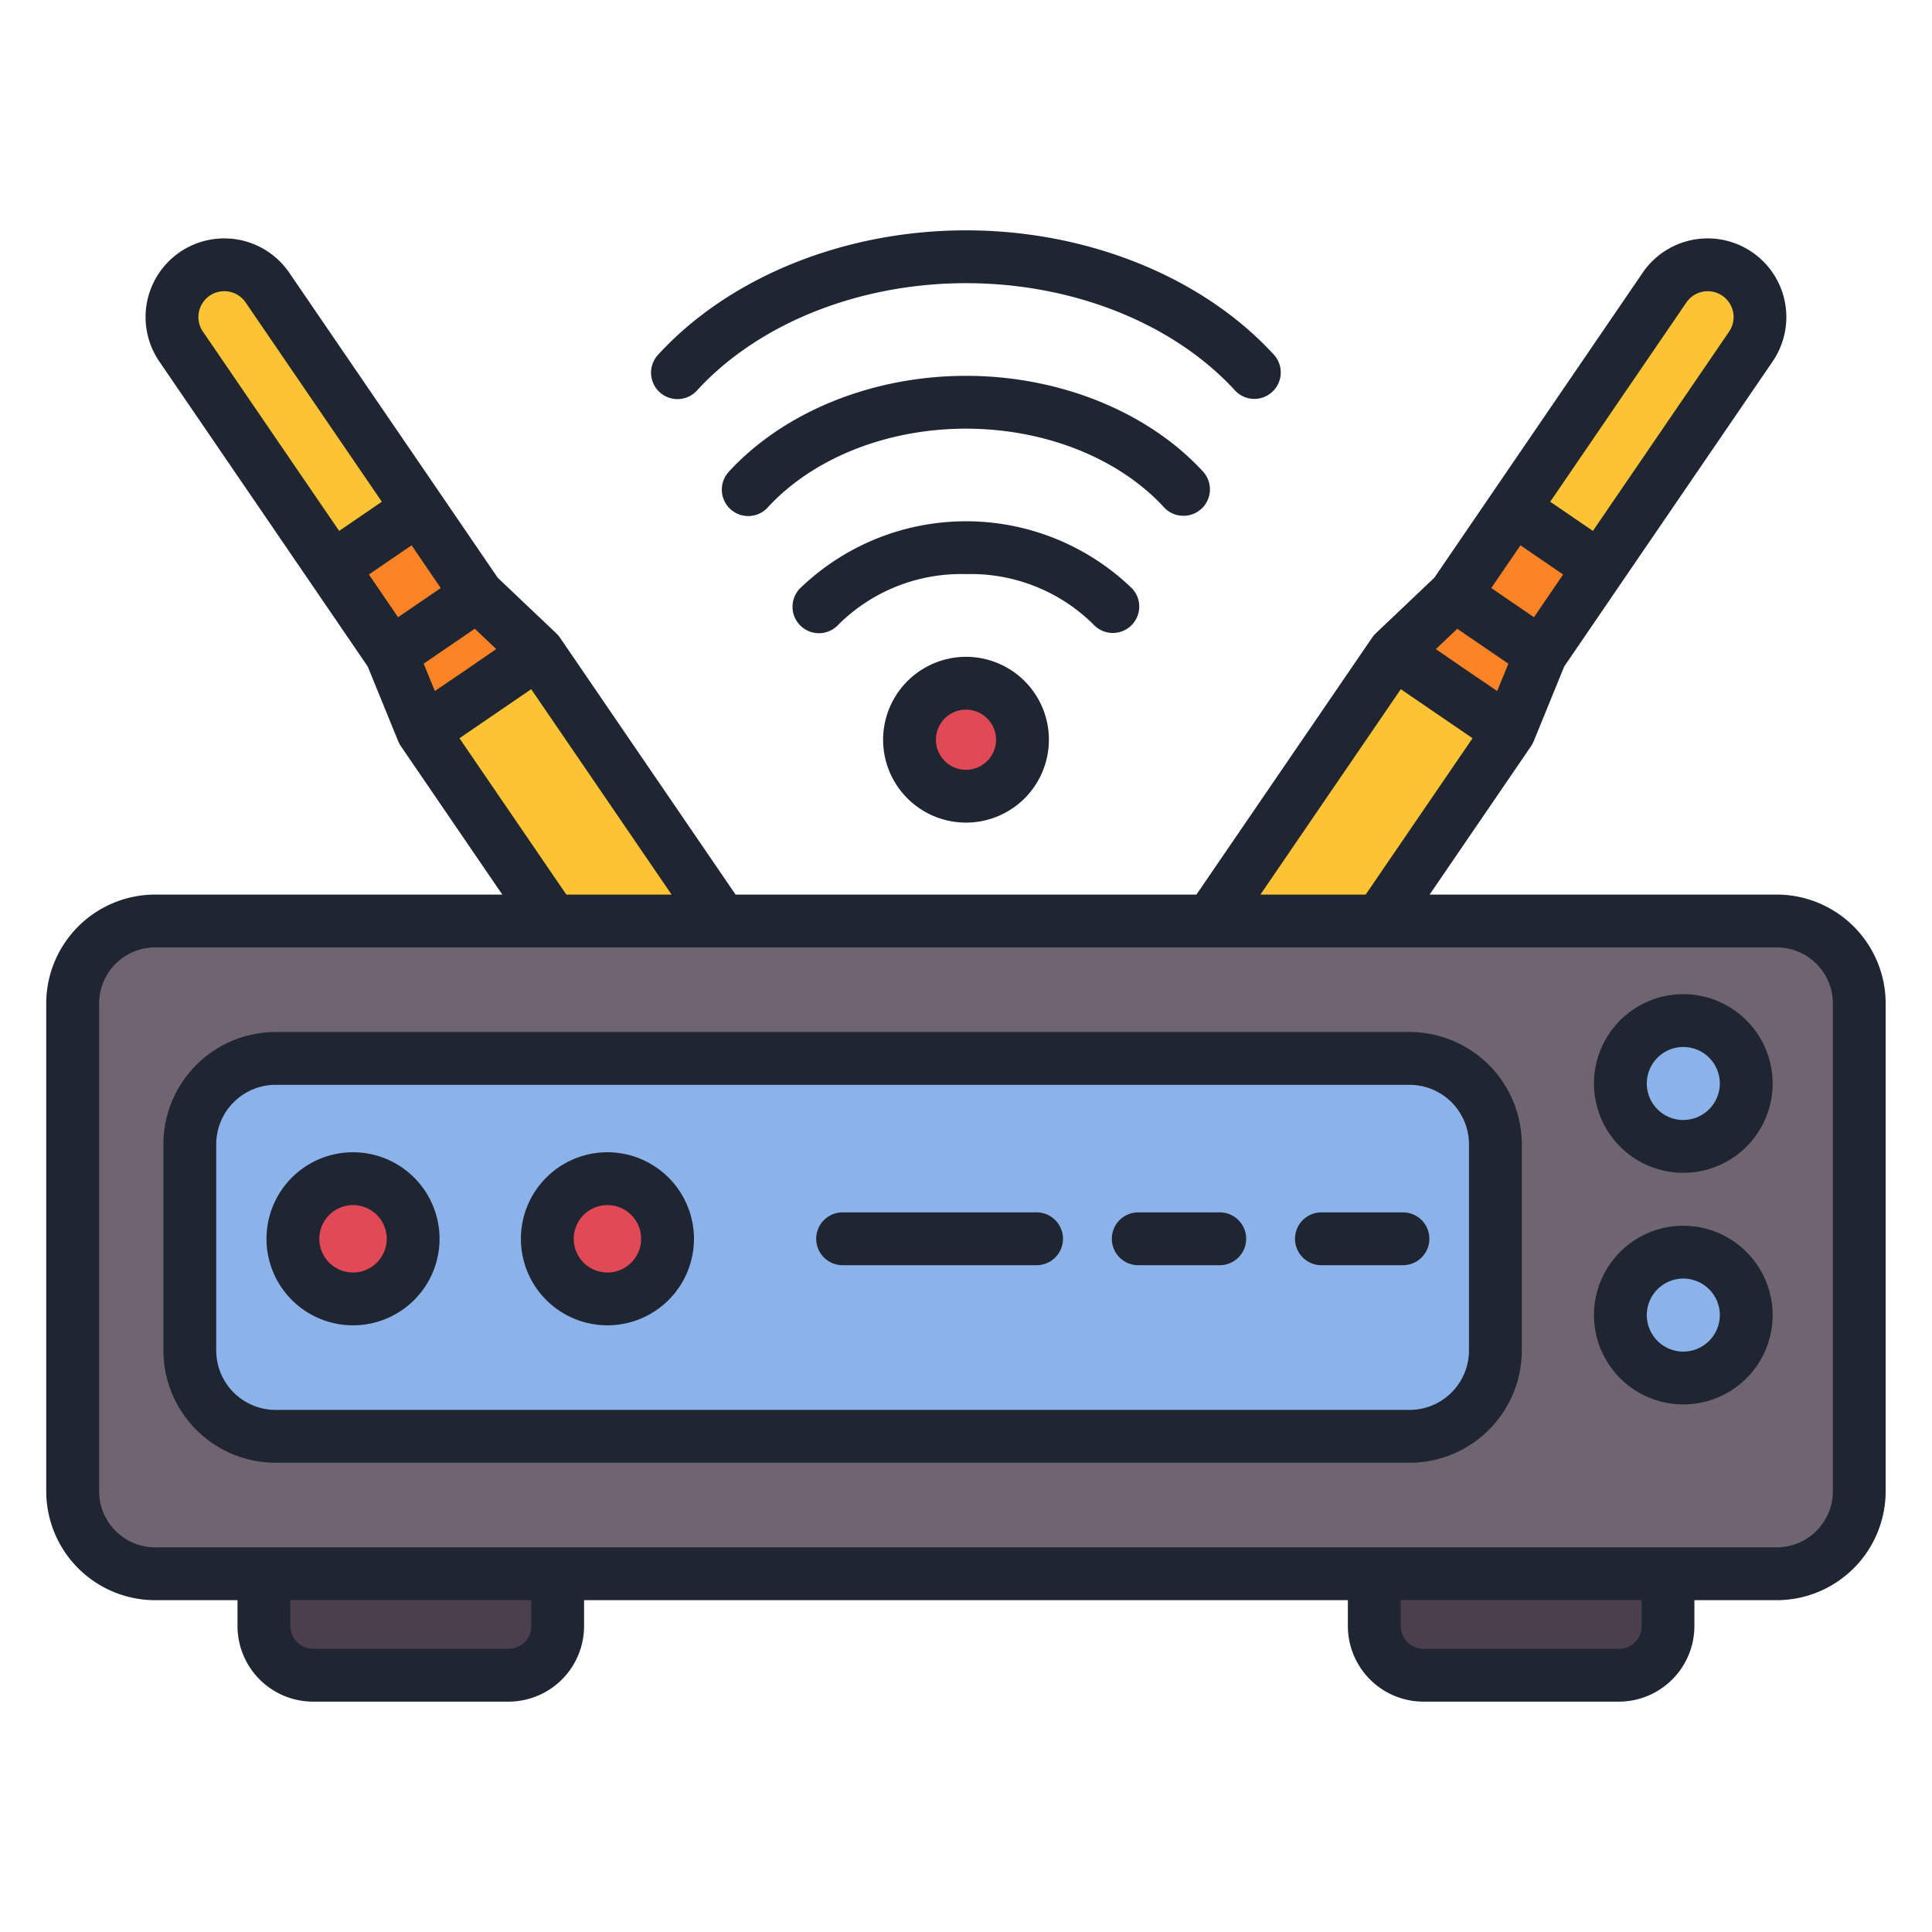 <svg id="Layer_1" data-name="Layer 1" xmlns="http://www.w3.org/2000/svg" viewBox="0 0 128 128"><title>ROUTER</title><path d="M18.886,16.3h0a3.463,3.463,0,0,1,3.463,3.463V37.5a0,0,0,0,1,0,0H15.423a0,0,0,0,1,0,0V19.762A3.463,3.463,0,0,1,18.886,16.3Z" transform="translate(-11.885 15.347) rotate(-34.35)" style="fill:#fcc434"/><rect x="23.358" y="35.049" width="6.926" height="6.926" transform="translate(-17.053 21.85) rotate(-34.35)" style="fill:#fc8427"/><polygon points="47.809 61.018 36.596 61.018 28.008 48.452 35.651 43.229 47.809 61.018" style="fill:#fcc434"/><polygon points="31.634 39.417 25.916 43.325 28.008 48.452 35.651 43.229 31.634 39.417" style="fill:#fc8427"/><path d="M105.651,16.3h6.926a0,0,0,0,1,0,0V34.038a3.463,3.463,0,0,1-3.463,3.463h0a3.463,3.463,0,0,1-3.463-3.463V16.3a0,0,0,0,1,0,0Z" transform="translate(184.021 110.677) rotate(-145.65)" style="fill:#fcc434"/><rect x="97.716" y="35.049" width="6.926" height="6.926" transform="translate(12.293 100.315) rotate(-55.65)" style="fill:#fc8427"/><polygon points="80.191 61.018 91.404 61.018 99.992 48.452 92.349 43.229 80.191 61.018" style="fill:#fcc434"/><polygon points="96.366 39.417 102.084 43.325 99.992 48.452 92.349 43.229 96.366 39.417" style="fill:#fc8427"/><rect x="4.818" y="61.018" width="118.364" height="43.248" rx="5.466" ry="5.466" style="fill:#6f6571"/><rect x="12.576" y="70.123" width="86.497" height="25.039" rx="5.687" ry="5.687" style="fill:#8bb3ea"/><circle cx="23.389" cy="82.073" r="3.983" style="fill:#e04955"/><circle cx="40.243" cy="82.073" r="3.983" style="fill:#e04955"/><circle cx="111.524" cy="71.785" r="4.169" style="fill:#8bb3ea"/><circle cx="111.524" cy="87.128" r="4.169" style="fill:#8bb3ea"/><path d="M33.691,110.989H20.745a3.256,3.256,0,0,1-3.256-3.256v-3.466H36.947v3.466A3.256,3.256,0,0,1,33.691,110.989Z" style="fill:#4b3f4e"/><path d="M107.255,110.989H94.309a3.256,3.256,0,0,1-3.256-3.256v-3.466h19.458v3.466A3.256,3.256,0,0,1,107.255,110.989Z" style="fill:#4b3f4e"/><circle cx="64" cy="49.008" r="3.742" style="fill:#e04955"/><path d="M117.716,59.268h-23l6.718-9.829a1.752,1.752,0,0,0,.17-.316l.006-.01,2.022-4.954,3.8-5.565,10.009-14.645a5.213,5.213,0,0,0-8.608-5.883L98.829,32.711l-3.8,5.564-3.882,3.684,0,.005a1.759,1.759,0,0,0-.236.277l-.012.017h0L79.267,59.268H48.733L37.108,42.259h0l-.012-.017a1.756,1.756,0,0,0-.237-.278l0,0-3.882-3.684-3.8-5.564L19.162,18.066a5.213,5.213,0,1,0-8.608,5.883L20.563,38.594l3.8,5.565,2.022,4.954.006.01a1.752,1.752,0,0,0,.17.316l6.718,9.829h-23a7.224,7.224,0,0,0-7.216,7.216V98.8a7.224,7.224,0,0,0,7.216,7.216h5.456v1.716a5.012,5.012,0,0,0,5.006,5.006H33.691a5.012,5.012,0,0,0,5.006-5.006v-1.716H89.3v1.716a5.012,5.012,0,0,0,5.006,5.006h12.946a5.012,5.012,0,0,0,5.006-5.006v-1.716h5.456a7.224,7.224,0,0,0,7.216-7.216V66.484A7.224,7.224,0,0,0,117.716,59.268ZM98.8,38.959l1.933-2.829,1.414.966,1.414.967-1.933,2.829-1.414-.966Zm-3.673,4.047,1.42-1.347,3.385,2.313-.74,1.812L97.157,44.4Zm16.6-22.966a1.713,1.713,0,0,1,2.829,1.934l-9.022,13.2-1.414-.966-1.414-.967ZM92.806,45.661l2.377,1.624,2.377,1.624-7.08,10.359H83.506Zm-68.366-7.6,1.414-.967,1.414-.966L29.2,38.959l-1.414.967-1.414.966Zm4.37,7.72-.74-1.812,3.385-2.313,1.42,1.347L30.843,44.4ZM13.175,20.691a1.713,1.713,0,0,1,3.1-.65l9.022,13.2-1.414.967-1.414.966-9.022-13.2A1.7,1.7,0,0,1,13.175,20.691ZM30.44,48.909l2.377-1.624,2.377-1.624,9.3,13.607H37.521ZM35.2,107.732a1.508,1.508,0,0,1-1.506,1.506H20.745a1.508,1.508,0,0,1-1.506-1.506v-1.716H35.2Zm73.563,0a1.508,1.508,0,0,1-1.506,1.506H94.309a1.508,1.508,0,0,1-1.506-1.506v-1.716h15.958ZM121.432,98.8a3.72,3.72,0,0,1-3.716,3.716H10.284A3.72,3.72,0,0,1,6.568,98.8V66.484a3.72,3.72,0,0,1,3.716-3.716H117.716a3.72,3.72,0,0,1,3.716,3.716Z" style="fill:#1f2632"/><path d="M93.386,68.373H18.263a7.445,7.445,0,0,0-7.437,7.437V89.475a7.445,7.445,0,0,0,7.437,7.437H93.386a7.445,7.445,0,0,0,7.437-7.437V75.81A7.445,7.445,0,0,0,93.386,68.373Zm3.937,21.1a3.941,3.941,0,0,1-3.937,3.937H18.263a3.941,3.941,0,0,1-3.937-3.937V75.81a3.941,3.941,0,0,1,3.937-3.937H93.386a3.941,3.941,0,0,1,3.937,3.937Z" style="fill:#1f2632"/><path d="M23.389,76.34a5.733,5.733,0,1,0,5.733,5.733A5.74,5.74,0,0,0,23.389,76.34Zm0,7.967a2.233,2.233,0,1,1,2.233-2.233A2.236,2.236,0,0,1,23.389,84.307Z" style="fill:#1f2632"/><path d="M40.244,76.34a5.733,5.733,0,1,0,5.733,5.733A5.74,5.74,0,0,0,40.244,76.34Zm0,7.967a2.233,2.233,0,1,1,2.233-2.233A2.236,2.236,0,0,1,40.244,84.307Z" style="fill:#1f2632"/><path d="M68.675,80.323H55.825a1.75,1.75,0,1,0,0,3.5h12.85a1.75,1.75,0,0,0,0-3.5Z" style="fill:#1f2632"/><path d="M80.812,80.323h-5.4a1.75,1.75,0,1,0,0,3.5h5.4a1.75,1.75,0,1,0,0-3.5Z" style="fill:#1f2632"/><path d="M92.949,80.323h-5.4a1.75,1.75,0,0,0,0,3.5h5.4a1.75,1.75,0,0,0,0-3.5Z" style="fill:#1f2632"/><path d="M111.524,65.865a5.919,5.919,0,1,0,5.919,5.919A5.926,5.926,0,0,0,111.524,65.865Zm0,8.339a2.419,2.419,0,1,1,2.419-2.419A2.422,2.422,0,0,1,111.524,74.2Z" style="fill:#1f2632"/><path d="M111.524,81.208a5.919,5.919,0,1,0,5.919,5.919A5.926,5.926,0,0,0,111.524,81.208Zm0,8.339a2.419,2.419,0,1,1,2.419-2.419A2.422,2.422,0,0,1,111.524,89.547Z" style="fill:#1f2632"/><path d="M46.2,25.845C50.28,21.41,56.934,18.761,64,18.761s13.72,2.648,17.8,7.084a1.75,1.75,0,1,0,2.576-2.369C79.645,18.332,72.028,15.261,64,15.261s-15.645,3.071-20.375,8.215A1.75,1.75,0,1,0,46.2,25.845Z" style="fill:#1f2632"/><path d="M78.408,34.172A1.75,1.75,0,0,0,79.7,31.238C76.045,27.268,70.178,24.9,64,24.9s-12.045,2.37-15.7,6.339a1.75,1.75,0,1,0,2.576,2.369c3-3.261,7.9-5.208,13.12-5.208s10.12,1.947,13.12,5.208A1.744,1.744,0,0,0,78.408,34.172Z" style="fill:#1f2632"/><path d="M73.729,41.935A1.75,1.75,0,0,0,75.016,39a15.824,15.824,0,0,0-22.032,0,1.75,1.75,0,1,0,2.576,2.369A11.541,11.541,0,0,1,64,38.036a11.541,11.541,0,0,1,8.44,3.333A1.745,1.745,0,0,0,73.729,41.935Z" style="fill:#1f2632"/><path d="M58.508,49.008A5.492,5.492,0,1,0,64,43.516,5.5,5.5,0,0,0,58.508,49.008Zm7.484,0A1.992,1.992,0,1,1,64,47.016,1.994,1.994,0,0,1,65.992,49.008Z" style="fill:#1f2632"/></svg>